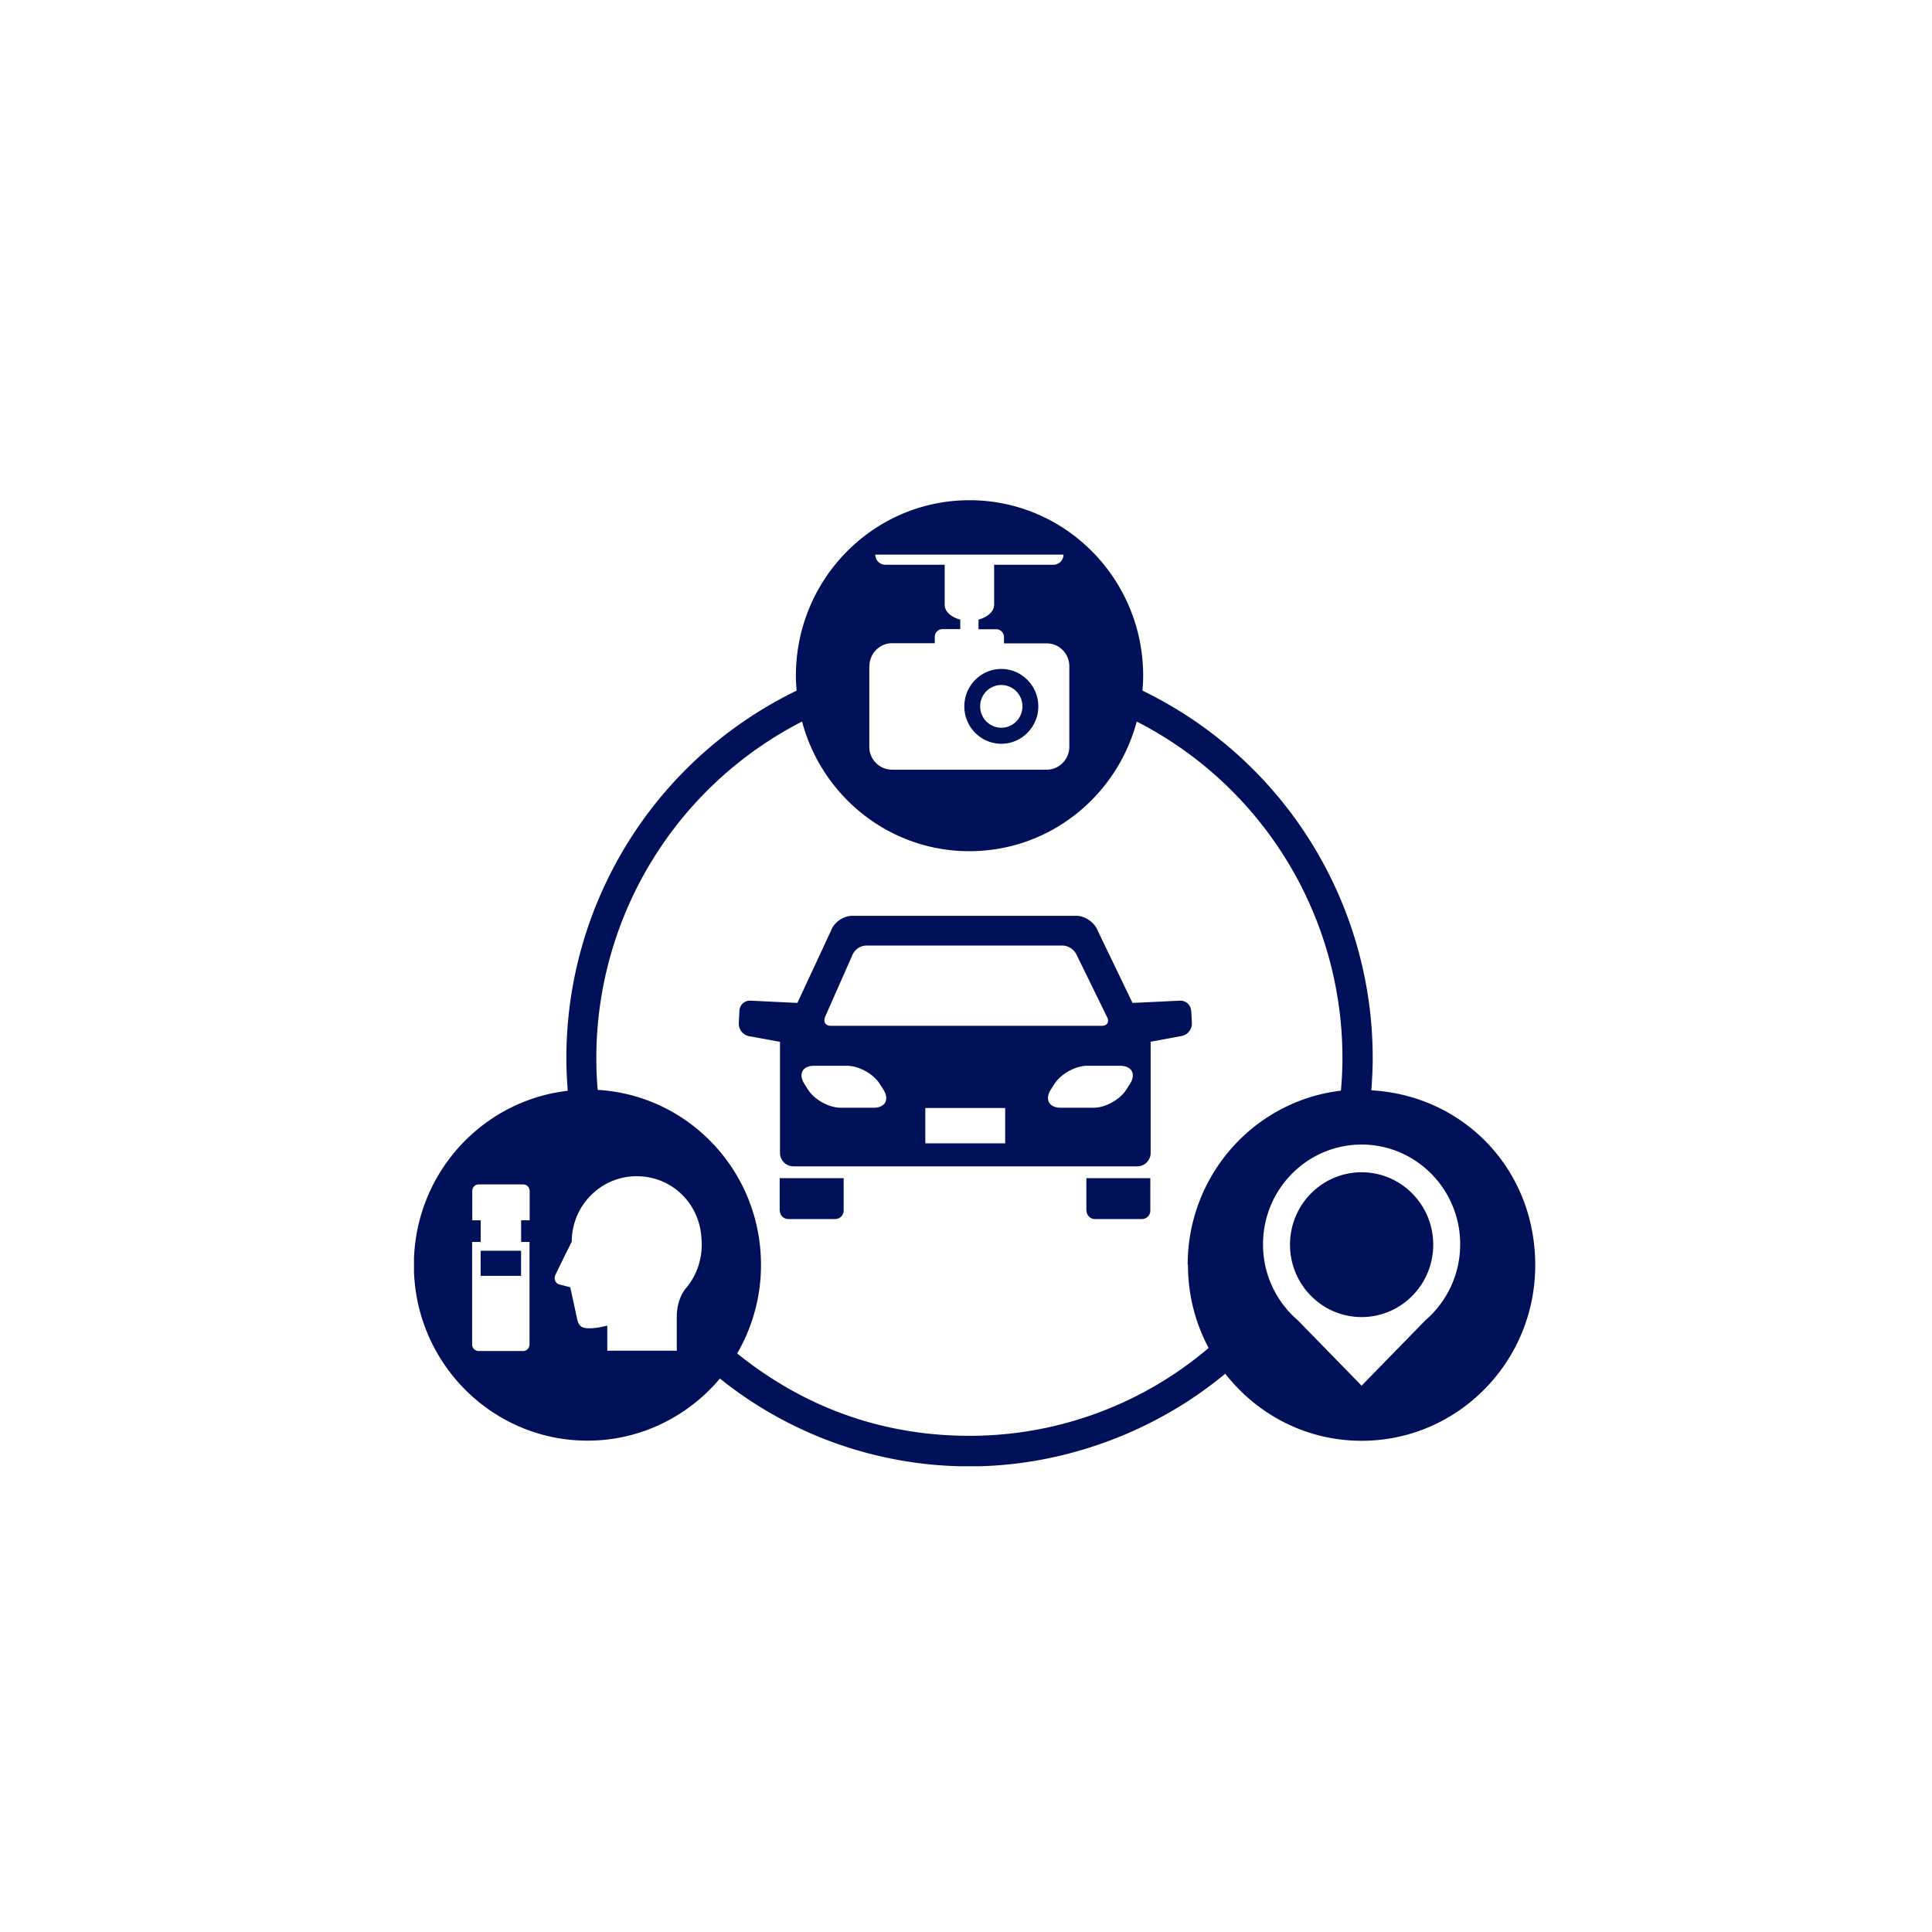 <svg xmlns="http://www.w3.org/2000/svg" fill="none" viewBox="0 0 80 80"><g clip-path="url(#a)"><g fill="#001159" clip-path="url(#b)"><path d="M21.577 51.79h-1.675v1.04h1.675zM41.462 30.798c.844 0 1.532-.696 1.532-1.549s-.688-1.549-1.532-1.549-1.532.696-1.532 1.55c0 .852.688 1.548 1.532 1.548m0-2.433c.484 0 .875.395.875.884 0 .49-.391.885-.875.885a.88.88 0 0 1-.875-.885c0-.489.391-.884.875-.884"/><path d="M56.785 45.135c.03-.426.056-.859.056-1.298a16.9 16.9 0 0 0-9.536-15.24q.03-.302.031-.614c0-4.014-3.22-7.27-7.19-7.27s-7.19 3.256-7.19 7.27q.002.311.031.614a16.91 16.91 0 0 0-9.535 15.24c0 .445.025.89.056 1.33-3.586.414-6.371 3.48-6.371 7.218 0 4.014 3.22 7.269 7.19 7.269 2.202 0 4.162-1.004 5.484-2.571a16.5 16.5 0 0 0 10.335 3.637c3.902 0 7.705-1.442 10.59-3.838 1.315 1.687 3.35 2.778 5.645 2.778 3.97 0 7.19-3.255 7.19-7.268 0-4.014-3.002-7.03-6.78-7.244zM36.002 27.581c0-.52.422-.947.937-.947h1.768v-.257c0-.182.143-.326.323-.326h.732v-.395c-.379-.1-.645-.332-.645-.615v-1.655H36.66a.42.42 0 0 1-.416-.42h7.792c0 .231-.186.42-.416.42h-2.456v1.655c0 .276-.267.514-.645.615v.401h.732c.18 0 .322.145.322.326v.258h1.768c.521 0 .937.426.937.947v3.336c0 .52-.422.947-.937.947h-6.408a.945.945 0 0 1-.937-.947v-3.337zM21.932 50.53h-.353v.897h.347v4.246c0 .15-.118.27-.267.27h-1.842a.27.27 0 0 1-.267-.27v-4.246h.354v-.897h-.348v-1.217c0-.15.118-.27.267-.27h1.842a.27.27 0 0 1 .267.27zm6.477 2.803c-.285.345-.385.81-.385 1.18v1.417h-2.878v-1.041s-.397.113-.732.113-.453-.076-.528-.44c-.05-.238-.273-1.26-.273-1.26l-.44-.113a.26.26 0 0 1-.18-.15.3.3 0 0 1 0-.239s.478-.99.682-1.38c0-1.498 1.204-2.715 2.687-2.715s2.63 1.16 2.686 2.615a2.8 2.8 0 0 1-.64 2.02zm20.782-.953c0 1.242.31 2.415.856 3.437a15.27 15.27 0 0 1-9.9 3.637c-3.766 0-6.98-1.28-9.623-3.411a7.27 7.27 0 0 0 .987-3.67c0-3.869-2.99-7.023-6.762-7.243q-.056-.64-.056-1.298a15.66 15.66 0 0 1 8.518-13.954c.825 3.092 3.61 5.368 6.93 5.368 3.318 0 6.104-2.276 6.929-5.368a15.64 15.64 0 0 1 8.517 13.954c0 .451-.025.89-.062 1.33-3.573.42-6.346 3.486-6.346 7.212zm11.272-.86a4.15 4.15 0 0 1-1.445 3.155l-2.637 2.703-2.636-2.703a4.13 4.13 0 0 1-1.446-3.154c0-2.277 1.83-4.127 4.082-4.127s4.082 1.85 4.082 4.127"/><path d="M56.381 54.537c1.638 0 2.966-1.343 2.966-2.998s-1.328-2.998-2.966-2.998c-1.637 0-2.965 1.342-2.965 2.998 0 1.655 1.328 2.998 2.965 2.998M44.99 50.127c0 .195.156.351.348.351h1.948a.35.35 0 0 0 .347-.35v-1.343h-2.649v1.342zM32.291 50.127c0 .195.156.351.348.351h1.948a.35.35 0 0 0 .347-.35v-1.343h-2.649v1.342zM49.321 41.861a.444.444 0 0 0-.459-.426l-1.966.094-1.433-2.973c-.124-.345-.521-.633-.881-.633h-9.3c-.366 0-.763.282-.88.633l-1.384 2.973-1.942-.094a.437.437 0 0 0-.459.426l-.025.515a.525.525 0 0 0 .41.527l1.296.238v4.597c0 .307.249.558.552.558h14.244c.304 0 .552-.25.552-.558v-4.603l1.297-.239a.525.525 0 0 0 .41-.527l-.025-.514zm-15.161.258 1.153-2.61a.65.65 0 0 1 .546-.357h8.146a.68.68 0 0 1 .558.351l1.284 2.622c.093.194 0 .351-.217.351H34.395c-.21 0-.316-.163-.23-.358zm2.016 3.75H34.81c-.484 0-1.098-.339-1.352-.753l-.15-.232c-.26-.414-.08-.752.404-.752h1.365c.484 0 1.098.338 1.352.752l.149.232c.26.414.08.753-.403.753m5.447 1.474h-3.307V45.88h3.307zm5.167-2.459-.149.232c-.26.414-.868.753-1.352.753h-1.365c-.484 0-.67-.339-.41-.753l.15-.232c.26-.414.868-.752 1.352-.752h1.365c.484 0 .67.338.41.752"/></g></g><defs><clipPath id="a"><path fill="#fff" d="M0 0h80v80H0z"/></clipPath><clipPath id="b"><path fill="#fff" d="M17.143 20.714h46.429v40h-46.43z"/></clipPath></defs></svg>
